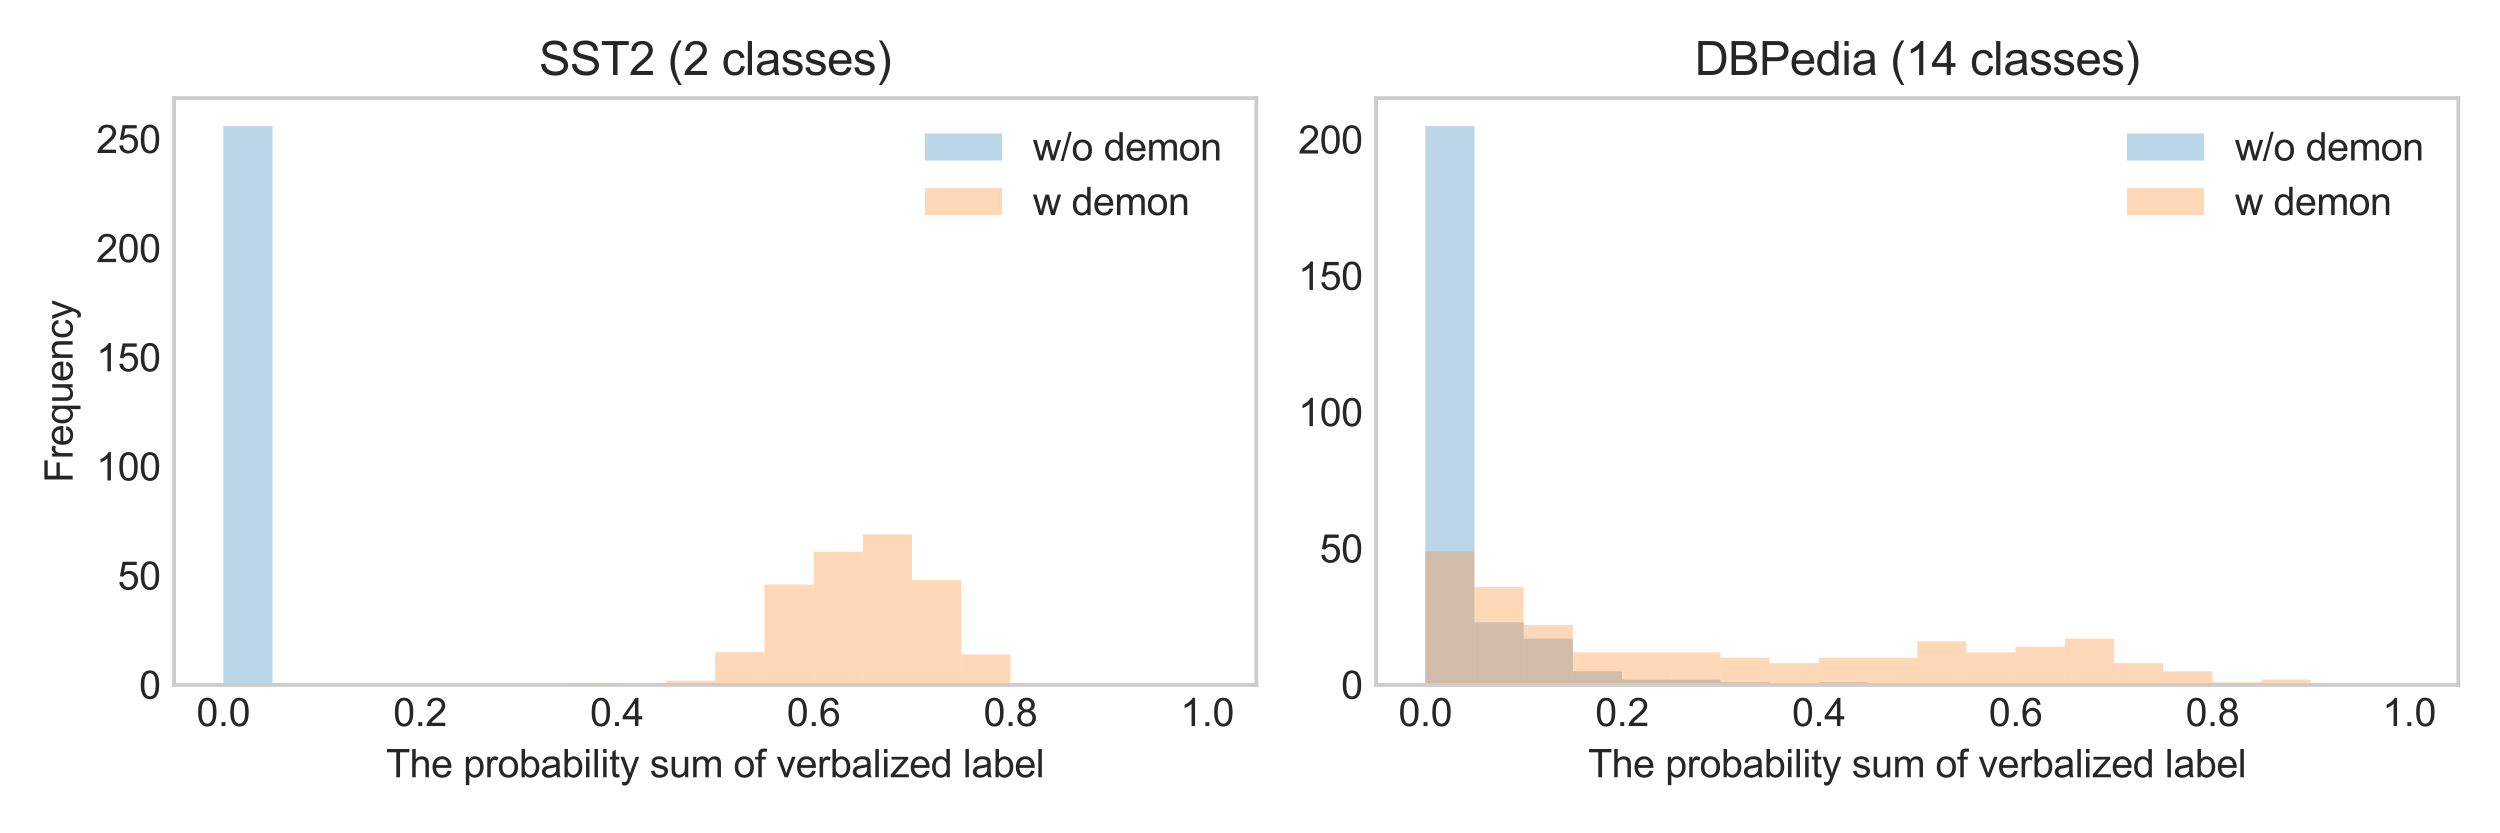 <?xml version="1.0" encoding="utf-8" standalone="no"?>
<!DOCTYPE svg PUBLIC "-//W3C//DTD SVG 1.1//EN"
  "http://www.w3.org/Graphics/SVG/1.1/DTD/svg11.dtd">
<svg xmlns:xlink="http://www.w3.org/1999/xlink" width="648pt" height="216pt" viewBox="0 0 648 216" xmlns="http://www.w3.org/2000/svg" version="1.1">
 <defs>
  <style type="text/css">*{stroke-linejoin: round; stroke-linecap: butt}</style>
 </defs>
 <g id="figure_1">
  <g id="patch_1">
   <path d="M 0 216 
L 648 216 
L 648 0 
L 0 0 
z
" style="fill: #ffffff"/>
  </g>
  <g id="axes_1">
   <g id="patch_2">
    <path d="M 45.12 177.54 
L 325.64 177.54 
L 325.64 25.44 
L 45.12 25.44 
z
" style="fill: #ffffff"/>
   </g>
   <g id="matplotlib.axis_1">
    <g id="xtick_1">
     <g id="line2d_1">
      <path d="M 57.871 177.54 
L 57.871 25.44 
" clip-path="url(#p8448a85a04)" style="fill: none; stroke: #ffffff; stroke-width: 2; stroke-linecap: round"/>
     </g>
     <g id="line2d_2"/>
     <g id="text_1">
      <!-- 0.0 -->
      <g style="fill: #262626" transform="translate(50.921 188.198) scale(0.1 -0.1)">
       <defs>
        <path id="ArialMT-30" d="M 266 2259 
Q 266 3072 433 3567 
Q 600 4063 929 4331 
Q 1259 4600 1759 4600 
Q 2128 4600 2406 4451 
Q 2684 4303 2865 4023 
Q 3047 3744 3150 3342 
Q 3253 2941 3253 2259 
Q 3253 1453 3087 958 
Q 2922 463 2592 192 
Q 2263 -78 1759 -78 
Q 1097 -78 719 397 
Q 266 969 266 2259 
z
M 844 2259 
Q 844 1131 1108 757 
Q 1372 384 1759 384 
Q 2147 384 2411 759 
Q 2675 1134 2675 2259 
Q 2675 3391 2411 3762 
Q 2147 4134 1753 4134 
Q 1366 4134 1134 3806 
Q 844 3388 844 2259 
z
" transform="scale(0.016)"/>
        <path id="ArialMT-2e" d="M 581 0 
L 581 641 
L 1222 641 
L 1222 0 
L 581 0 
z
" transform="scale(0.016)"/>
       </defs>
       <use xlink:href="#ArialMT-30"/>
       <use xlink:href="#ArialMT-2e" x="55.615"/>
       <use xlink:href="#ArialMT-30" x="83.398"/>
      </g>
     </g>
    </g>
    <g id="xtick_2">
     <g id="line2d_3">
      <path d="M 108.875 177.54 
L 108.875 25.44 
" clip-path="url(#p8448a85a04)" style="fill: none; stroke: #ffffff; stroke-width: 2; stroke-linecap: round"/>
     </g>
     <g id="line2d_4"/>
     <g id="text_2">
      <!-- 0.2 -->
      <g style="fill: #262626" transform="translate(101.925 188.198) scale(0.1 -0.1)">
       <defs>
        <path id="ArialMT-32" d="M 3222 541 
L 3222 0 
L 194 0 
Q 188 203 259 391 
Q 375 700 629 1000 
Q 884 1300 1366 1694 
Q 2113 2306 2375 2664 
Q 2638 3022 2638 3341 
Q 2638 3675 2398 3904 
Q 2159 4134 1775 4134 
Q 1369 4134 1125 3890 
Q 881 3647 878 3216 
L 300 3275 
Q 359 3922 746 4261 
Q 1134 4600 1788 4600 
Q 2447 4600 2831 4234 
Q 3216 3869 3216 3328 
Q 3216 3053 3103 2787 
Q 2991 2522 2730 2228 
Q 2469 1934 1863 1422 
Q 1356 997 1212 845 
Q 1069 694 975 541 
L 3222 541 
z
" transform="scale(0.016)"/>
       </defs>
       <use xlink:href="#ArialMT-30"/>
       <use xlink:href="#ArialMT-2e" x="55.615"/>
       <use xlink:href="#ArialMT-32" x="83.398"/>
      </g>
     </g>
    </g>
    <g id="xtick_3">
     <g id="line2d_5">
      <path d="M 159.878 177.54 
L 159.878 25.44 
" clip-path="url(#p8448a85a04)" style="fill: none; stroke: #ffffff; stroke-width: 2; stroke-linecap: round"/>
     </g>
     <g id="line2d_6"/>
     <g id="text_3">
      <!-- 0.4 -->
      <g style="fill: #262626" transform="translate(152.928 188.198) scale(0.1 -0.1)">
       <defs>
        <path id="ArialMT-34" d="M 2069 0 
L 2069 1097 
L 81 1097 
L 81 1613 
L 2172 4581 
L 2631 4581 
L 2631 1613 
L 3250 1613 
L 3250 1097 
L 2631 1097 
L 2631 0 
L 2069 0 
z
M 2069 1613 
L 2069 3678 
L 634 1613 
L 2069 1613 
z
" transform="scale(0.016)"/>
       </defs>
       <use xlink:href="#ArialMT-30"/>
       <use xlink:href="#ArialMT-2e" x="55.615"/>
       <use xlink:href="#ArialMT-34" x="83.398"/>
      </g>
     </g>
    </g>
    <g id="xtick_4">
     <g id="line2d_7">
      <path d="M 210.882 177.54 
L 210.882 25.44 
" clip-path="url(#p8448a85a04)" style="fill: none; stroke: #ffffff; stroke-width: 2; stroke-linecap: round"/>
     </g>
     <g id="line2d_8"/>
     <g id="text_4">
      <!-- 0.6 -->
      <g style="fill: #262626" transform="translate(203.932 188.198) scale(0.1 -0.1)">
       <defs>
        <path id="ArialMT-36" d="M 3184 3459 
L 2625 3416 
Q 2550 3747 2413 3897 
Q 2184 4138 1850 4138 
Q 1581 4138 1378 3988 
Q 1113 3794 959 3422 
Q 806 3050 800 2363 
Q 1003 2672 1297 2822 
Q 1591 2972 1913 2972 
Q 2475 2972 2870 2558 
Q 3266 2144 3266 1488 
Q 3266 1056 3080 686 
Q 2894 316 2569 119 
Q 2244 -78 1831 -78 
Q 1128 -78 684 439 
Q 241 956 241 2144 
Q 241 3472 731 4075 
Q 1159 4600 1884 4600 
Q 2425 4600 2770 4297 
Q 3116 3994 3184 3459 
z
M 888 1484 
Q 888 1194 1011 928 
Q 1134 663 1356 523 
Q 1578 384 1822 384 
Q 2178 384 2434 671 
Q 2691 959 2691 1453 
Q 2691 1928 2437 2201 
Q 2184 2475 1800 2475 
Q 1419 2475 1153 2201 
Q 888 1928 888 1484 
z
" transform="scale(0.016)"/>
       </defs>
       <use xlink:href="#ArialMT-30"/>
       <use xlink:href="#ArialMT-2e" x="55.615"/>
       <use xlink:href="#ArialMT-36" x="83.398"/>
      </g>
     </g>
    </g>
    <g id="xtick_5">
     <g id="line2d_9">
      <path d="M 261.885 177.54 
L 261.885 25.44 
" clip-path="url(#p8448a85a04)" style="fill: none; stroke: #ffffff; stroke-width: 2; stroke-linecap: round"/>
     </g>
     <g id="line2d_10"/>
     <g id="text_5">
      <!-- 0.8 -->
      <g style="fill: #262626" transform="translate(254.935 188.198) scale(0.1 -0.1)">
       <defs>
        <path id="ArialMT-38" d="M 1131 2484 
Q 781 2613 612 2850 
Q 444 3088 444 3419 
Q 444 3919 803 4259 
Q 1163 4600 1759 4600 
Q 2359 4600 2725 4251 
Q 3091 3903 3091 3403 
Q 3091 3084 2923 2848 
Q 2756 2613 2416 2484 
Q 2838 2347 3058 2040 
Q 3278 1734 3278 1309 
Q 3278 722 2862 322 
Q 2447 -78 1769 -78 
Q 1091 -78 675 323 
Q 259 725 259 1325 
Q 259 1772 486 2073 
Q 713 2375 1131 2484 
z
M 1019 3438 
Q 1019 3113 1228 2906 
Q 1438 2700 1772 2700 
Q 2097 2700 2305 2904 
Q 2513 3109 2513 3406 
Q 2513 3716 2298 3927 
Q 2084 4138 1766 4138 
Q 1444 4138 1231 3931 
Q 1019 3725 1019 3438 
z
M 838 1322 
Q 838 1081 952 856 
Q 1066 631 1291 507 
Q 1516 384 1775 384 
Q 2178 384 2440 643 
Q 2703 903 2703 1303 
Q 2703 1709 2433 1975 
Q 2163 2241 1756 2241 
Q 1359 2241 1098 1978 
Q 838 1716 838 1322 
z
" transform="scale(0.016)"/>
       </defs>
       <use xlink:href="#ArialMT-30"/>
       <use xlink:href="#ArialMT-2e" x="55.615"/>
       <use xlink:href="#ArialMT-38" x="83.398"/>
      </g>
     </g>
    </g>
    <g id="xtick_6">
     <g id="line2d_11">
      <path d="M 312.889 177.54 
L 312.889 25.44 
" clip-path="url(#p8448a85a04)" style="fill: none; stroke: #ffffff; stroke-width: 2; stroke-linecap: round"/>
     </g>
     <g id="line2d_12"/>
     <g id="text_6">
      <!-- 1.0 -->
      <g style="fill: #262626" transform="translate(305.939 188.198) scale(0.1 -0.1)">
       <defs>
        <path id="ArialMT-31" d="M 2384 0 
L 1822 0 
L 1822 3584 
Q 1619 3391 1289 3197 
Q 959 3003 697 2906 
L 697 3450 
Q 1169 3672 1522 3987 
Q 1875 4303 2022 4600 
L 2384 4600 
L 2384 0 
z
" transform="scale(0.016)"/>
       </defs>
       <use xlink:href="#ArialMT-31"/>
       <use xlink:href="#ArialMT-2e" x="55.615"/>
       <use xlink:href="#ArialMT-30" x="83.398"/>
      </g>
     </g>
    </g>
    <g id="text_7">
     <!-- The probability sum of verbalized label -->
     <g style="fill: #262626" transform="translate(100.064 201.465) scale(0.1 -0.1)">
      <defs>
       <path id="ArialMT-54" d="M 1659 0 
L 1659 4041 
L 150 4041 
L 150 4581 
L 3781 4581 
L 3781 4041 
L 2266 4041 
L 2266 0 
L 1659 0 
z
" transform="scale(0.016)"/>
       <path id="ArialMT-68" d="M 422 0 
L 422 4581 
L 984 4581 
L 984 2938 
Q 1378 3394 1978 3394 
Q 2347 3394 2619 3248 
Q 2891 3103 3008 2847 
Q 3125 2591 3125 2103 
L 3125 0 
L 2563 0 
L 2563 2103 
Q 2563 2525 2380 2717 
Q 2197 2909 1863 2909 
Q 1613 2909 1392 2779 
Q 1172 2650 1078 2428 
Q 984 2206 984 1816 
L 984 0 
L 422 0 
z
" transform="scale(0.016)"/>
       <path id="ArialMT-65" d="M 2694 1069 
L 3275 997 
Q 3138 488 2766 206 
Q 2394 -75 1816 -75 
Q 1088 -75 661 373 
Q 234 822 234 1631 
Q 234 2469 665 2931 
Q 1097 3394 1784 3394 
Q 2450 3394 2872 2941 
Q 3294 2488 3294 1666 
Q 3294 1616 3291 1516 
L 816 1516 
Q 847 969 1125 678 
Q 1403 388 1819 388 
Q 2128 388 2347 550 
Q 2566 713 2694 1069 
z
M 847 1978 
L 2700 1978 
Q 2663 2397 2488 2606 
Q 2219 2931 1791 2931 
Q 1403 2931 1139 2672 
Q 875 2413 847 1978 
z
" transform="scale(0.016)"/>
       <path id="ArialMT-20" transform="scale(0.016)"/>
       <path id="ArialMT-70" d="M 422 -1272 
L 422 3319 
L 934 3319 
L 934 2888 
Q 1116 3141 1344 3267 
Q 1572 3394 1897 3394 
Q 2322 3394 2647 3175 
Q 2972 2956 3137 2557 
Q 3303 2159 3303 1684 
Q 3303 1175 3120 767 
Q 2938 359 2589 142 
Q 2241 -75 1856 -75 
Q 1575 -75 1351 44 
Q 1128 163 984 344 
L 984 -1272 
L 422 -1272 
z
M 931 1641 
Q 931 1000 1190 694 
Q 1450 388 1819 388 
Q 2194 388 2461 705 
Q 2728 1022 2728 1688 
Q 2728 2322 2467 2637 
Q 2206 2953 1844 2953 
Q 1484 2953 1207 2617 
Q 931 2281 931 1641 
z
" transform="scale(0.016)"/>
       <path id="ArialMT-72" d="M 416 0 
L 416 3319 
L 922 3319 
L 922 2816 
Q 1116 3169 1280 3281 
Q 1444 3394 1641 3394 
Q 1925 3394 2219 3213 
L 2025 2691 
Q 1819 2813 1613 2813 
Q 1428 2813 1281 2702 
Q 1134 2591 1072 2394 
Q 978 2094 978 1738 
L 978 0 
L 416 0 
z
" transform="scale(0.016)"/>
       <path id="ArialMT-6f" d="M 213 1659 
Q 213 2581 725 3025 
Q 1153 3394 1769 3394 
Q 2453 3394 2887 2945 
Q 3322 2497 3322 1706 
Q 3322 1066 3130 698 
Q 2938 331 2570 128 
Q 2203 -75 1769 -75 
Q 1072 -75 642 372 
Q 213 819 213 1659 
z
M 791 1659 
Q 791 1022 1069 705 
Q 1347 388 1769 388 
Q 2188 388 2466 706 
Q 2744 1025 2744 1678 
Q 2744 2294 2464 2611 
Q 2184 2928 1769 2928 
Q 1347 2928 1069 2612 
Q 791 2297 791 1659 
z
" transform="scale(0.016)"/>
       <path id="ArialMT-62" d="M 941 0 
L 419 0 
L 419 4581 
L 981 4581 
L 981 2947 
Q 1338 3394 1891 3394 
Q 2197 3394 2470 3270 
Q 2744 3147 2920 2923 
Q 3097 2700 3197 2384 
Q 3297 2069 3297 1709 
Q 3297 856 2875 390 
Q 2453 -75 1863 -75 
Q 1275 -75 941 416 
L 941 0 
z
M 934 1684 
Q 934 1088 1097 822 
Q 1363 388 1816 388 
Q 2184 388 2453 708 
Q 2722 1028 2722 1663 
Q 2722 2313 2464 2622 
Q 2206 2931 1841 2931 
Q 1472 2931 1203 2611 
Q 934 2291 934 1684 
z
" transform="scale(0.016)"/>
       <path id="ArialMT-61" d="M 2588 409 
Q 2275 144 1986 34 
Q 1697 -75 1366 -75 
Q 819 -75 525 192 
Q 231 459 231 875 
Q 231 1119 342 1320 
Q 453 1522 633 1644 
Q 813 1766 1038 1828 
Q 1203 1872 1538 1913 
Q 2219 1994 2541 2106 
Q 2544 2222 2544 2253 
Q 2544 2597 2384 2738 
Q 2169 2928 1744 2928 
Q 1347 2928 1158 2789 
Q 969 2650 878 2297 
L 328 2372 
Q 403 2725 575 2942 
Q 747 3159 1072 3276 
Q 1397 3394 1825 3394 
Q 2250 3394 2515 3294 
Q 2781 3194 2906 3042 
Q 3031 2891 3081 2659 
Q 3109 2516 3109 2141 
L 3109 1391 
Q 3109 606 3145 398 
Q 3181 191 3288 0 
L 2700 0 
Q 2613 175 2588 409 
z
M 2541 1666 
Q 2234 1541 1622 1453 
Q 1275 1403 1131 1340 
Q 988 1278 909 1158 
Q 831 1038 831 891 
Q 831 666 1001 516 
Q 1172 366 1500 366 
Q 1825 366 2078 508 
Q 2331 650 2450 897 
Q 2541 1088 2541 1459 
L 2541 1666 
z
" transform="scale(0.016)"/>
       <path id="ArialMT-69" d="M 425 3934 
L 425 4581 
L 988 4581 
L 988 3934 
L 425 3934 
z
M 425 0 
L 425 3319 
L 988 3319 
L 988 0 
L 425 0 
z
" transform="scale(0.016)"/>
       <path id="ArialMT-6c" d="M 409 0 
L 409 4581 
L 972 4581 
L 972 0 
L 409 0 
z
" transform="scale(0.016)"/>
       <path id="ArialMT-74" d="M 1650 503 
L 1731 6 
Q 1494 -44 1306 -44 
Q 1000 -44 831 53 
Q 663 150 594 308 
Q 525 466 525 972 
L 525 2881 
L 113 2881 
L 113 3319 
L 525 3319 
L 525 4141 
L 1084 4478 
L 1084 3319 
L 1650 3319 
L 1650 2881 
L 1084 2881 
L 1084 941 
Q 1084 700 1114 631 
Q 1144 563 1211 522 
Q 1278 481 1403 481 
Q 1497 481 1650 503 
z
" transform="scale(0.016)"/>
       <path id="ArialMT-79" d="M 397 -1278 
L 334 -750 
Q 519 -800 656 -800 
Q 844 -800 956 -737 
Q 1069 -675 1141 -563 
Q 1194 -478 1313 -144 
Q 1328 -97 1363 -6 
L 103 3319 
L 709 3319 
L 1400 1397 
Q 1534 1031 1641 628 
Q 1738 1016 1872 1384 
L 2581 3319 
L 3144 3319 
L 1881 -56 
Q 1678 -603 1566 -809 
Q 1416 -1088 1222 -1217 
Q 1028 -1347 759 -1347 
Q 597 -1347 397 -1278 
z
" transform="scale(0.016)"/>
       <path id="ArialMT-73" d="M 197 991 
L 753 1078 
Q 800 744 1014 566 
Q 1228 388 1613 388 
Q 2000 388 2187 545 
Q 2375 703 2375 916 
Q 2375 1106 2209 1216 
Q 2094 1291 1634 1406 
Q 1016 1563 777 1677 
Q 538 1791 414 1992 
Q 291 2194 291 2438 
Q 291 2659 392 2848 
Q 494 3038 669 3163 
Q 800 3259 1026 3326 
Q 1253 3394 1513 3394 
Q 1903 3394 2198 3281 
Q 2494 3169 2634 2976 
Q 2775 2784 2828 2463 
L 2278 2388 
Q 2241 2644 2061 2787 
Q 1881 2931 1553 2931 
Q 1166 2931 1000 2803 
Q 834 2675 834 2503 
Q 834 2394 903 2306 
Q 972 2216 1119 2156 
Q 1203 2125 1616 2013 
Q 2213 1853 2448 1751 
Q 2684 1650 2818 1456 
Q 2953 1263 2953 975 
Q 2953 694 2789 445 
Q 2625 197 2315 61 
Q 2006 -75 1616 -75 
Q 969 -75 630 194 
Q 291 463 197 991 
z
" transform="scale(0.016)"/>
       <path id="ArialMT-75" d="M 2597 0 
L 2597 488 
Q 2209 -75 1544 -75 
Q 1250 -75 995 37 
Q 741 150 617 320 
Q 494 491 444 738 
Q 409 903 409 1263 
L 409 3319 
L 972 3319 
L 972 1478 
Q 972 1038 1006 884 
Q 1059 663 1231 536 
Q 1403 409 1656 409 
Q 1909 409 2131 539 
Q 2353 669 2445 892 
Q 2538 1116 2538 1541 
L 2538 3319 
L 3100 3319 
L 3100 0 
L 2597 0 
z
" transform="scale(0.016)"/>
       <path id="ArialMT-6d" d="M 422 0 
L 422 3319 
L 925 3319 
L 925 2853 
Q 1081 3097 1340 3245 
Q 1600 3394 1931 3394 
Q 2300 3394 2536 3241 
Q 2772 3088 2869 2813 
Q 3263 3394 3894 3394 
Q 4388 3394 4653 3120 
Q 4919 2847 4919 2278 
L 4919 0 
L 4359 0 
L 4359 2091 
Q 4359 2428 4304 2576 
Q 4250 2725 4106 2815 
Q 3963 2906 3769 2906 
Q 3419 2906 3187 2673 
Q 2956 2441 2956 1928 
L 2956 0 
L 2394 0 
L 2394 2156 
Q 2394 2531 2256 2718 
Q 2119 2906 1806 2906 
Q 1569 2906 1367 2781 
Q 1166 2656 1075 2415 
Q 984 2175 984 1722 
L 984 0 
L 422 0 
z
" transform="scale(0.016)"/>
       <path id="ArialMT-66" d="M 556 0 
L 556 2881 
L 59 2881 
L 59 3319 
L 556 3319 
L 556 3672 
Q 556 4006 616 4169 
Q 697 4388 901 4523 
Q 1106 4659 1475 4659 
Q 1713 4659 2000 4603 
L 1916 4113 
Q 1741 4144 1584 4144 
Q 1328 4144 1222 4034 
Q 1116 3925 1116 3625 
L 1116 3319 
L 1763 3319 
L 1763 2881 
L 1116 2881 
L 1116 0 
L 556 0 
z
" transform="scale(0.016)"/>
       <path id="ArialMT-76" d="M 1344 0 
L 81 3319 
L 675 3319 
L 1388 1331 
Q 1503 1009 1600 663 
Q 1675 925 1809 1294 
L 2547 3319 
L 3125 3319 
L 1869 0 
L 1344 0 
z
" transform="scale(0.016)"/>
       <path id="ArialMT-7a" d="M 125 0 
L 125 456 
L 2238 2881 
Q 1878 2863 1603 2863 
L 250 2863 
L 250 3319 
L 2963 3319 
L 2963 2947 
L 1166 841 
L 819 456 
Q 1197 484 1528 484 
L 3063 484 
L 3063 0 
L 125 0 
z
" transform="scale(0.016)"/>
       <path id="ArialMT-64" d="M 2575 0 
L 2575 419 
Q 2259 -75 1647 -75 
Q 1250 -75 917 144 
Q 584 363 401 755 
Q 219 1147 219 1656 
Q 219 2153 384 2558 
Q 550 2963 881 3178 
Q 1213 3394 1622 3394 
Q 1922 3394 2156 3267 
Q 2391 3141 2538 2938 
L 2538 4581 
L 3097 4581 
L 3097 0 
L 2575 0 
z
M 797 1656 
Q 797 1019 1065 703 
Q 1334 388 1700 388 
Q 2069 388 2326 689 
Q 2584 991 2584 1609 
Q 2584 2291 2321 2609 
Q 2059 2928 1675 2928 
Q 1300 2928 1048 2622 
Q 797 2316 797 1656 
z
" transform="scale(0.016)"/>
      </defs>
      <use xlink:href="#ArialMT-54"/>
      <use xlink:href="#ArialMT-68" x="61.084"/>
      <use xlink:href="#ArialMT-65" x="116.699"/>
      <use xlink:href="#ArialMT-20" x="172.314"/>
      <use xlink:href="#ArialMT-70" x="200.098"/>
      <use xlink:href="#ArialMT-72" x="255.713"/>
      <use xlink:href="#ArialMT-6f" x="289.014"/>
      <use xlink:href="#ArialMT-62" x="344.629"/>
      <use xlink:href="#ArialMT-61" x="400.244"/>
      <use xlink:href="#ArialMT-62" x="455.859"/>
      <use xlink:href="#ArialMT-69" x="511.475"/>
      <use xlink:href="#ArialMT-6c" x="533.691"/>
      <use xlink:href="#ArialMT-69" x="555.908"/>
      <use xlink:href="#ArialMT-74" x="578.125"/>
      <use xlink:href="#ArialMT-79" x="605.908"/>
      <use xlink:href="#ArialMT-20" x="655.908"/>
      <use xlink:href="#ArialMT-73" x="683.691"/>
      <use xlink:href="#ArialMT-75" x="733.691"/>
      <use xlink:href="#ArialMT-6d" x="789.307"/>
      <use xlink:href="#ArialMT-20" x="872.607"/>
      <use xlink:href="#ArialMT-6f" x="900.391"/>
      <use xlink:href="#ArialMT-66" x="956.006"/>
      <use xlink:href="#ArialMT-20" x="983.789"/>
      <use xlink:href="#ArialMT-76" x="1011.572"/>
      <use xlink:href="#ArialMT-65" x="1061.572"/>
      <use xlink:href="#ArialMT-72" x="1117.188"/>
      <use xlink:href="#ArialMT-62" x="1150.488"/>
      <use xlink:href="#ArialMT-61" x="1206.104"/>
      <use xlink:href="#ArialMT-6c" x="1261.719"/>
      <use xlink:href="#ArialMT-69" x="1283.936"/>
      <use xlink:href="#ArialMT-7a" x="1306.152"/>
      <use xlink:href="#ArialMT-65" x="1356.152"/>
      <use xlink:href="#ArialMT-64" x="1411.768"/>
      <use xlink:href="#ArialMT-20" x="1467.383"/>
      <use xlink:href="#ArialMT-6c" x="1495.166"/>
      <use xlink:href="#ArialMT-61" x="1517.383"/>
      <use xlink:href="#ArialMT-62" x="1572.998"/>
      <use xlink:href="#ArialMT-65" x="1628.613"/>
      <use xlink:href="#ArialMT-6c" x="1684.229"/>
     </g>
    </g>
   </g>
   <g id="matplotlib.axis_2">
    <g id="ytick_1">
     <g id="line2d_13">
      <path d="M 45.12 177.54 
L 325.64 177.54 
" clip-path="url(#p8448a85a04)" style="fill: none; stroke: #ffffff; stroke-width: 2; stroke-linecap: round"/>
     </g>
     <g id="line2d_14"/>
     <g id="text_8">
      <!-- 0 -->
      <g style="fill: #262626" transform="translate(36.059 181.119) scale(0.1 -0.1)">
       <use xlink:href="#ArialMT-30"/>
      </g>
     </g>
    </g>
    <g id="ytick_2">
     <g id="line2d_15">
      <path d="M 45.12 149.248 
L 325.64 149.248 
" clip-path="url(#p8448a85a04)" style="fill: none; stroke: #ffffff; stroke-width: 2; stroke-linecap: round"/>
     </g>
     <g id="line2d_16"/>
     <g id="text_9">
      <!-- 50 -->
      <g style="fill: #262626" transform="translate(30.498 152.826) scale(0.1 -0.1)">
       <defs>
        <path id="ArialMT-35" d="M 266 1200 
L 856 1250 
Q 922 819 1161 601 
Q 1400 384 1738 384 
Q 2144 384 2425 690 
Q 2706 997 2706 1503 
Q 2706 1984 2436 2262 
Q 2166 2541 1728 2541 
Q 1456 2541 1237 2417 
Q 1019 2294 894 2097 
L 366 2166 
L 809 4519 
L 3088 4519 
L 3088 3981 
L 1259 3981 
L 1013 2750 
Q 1425 3038 1878 3038 
Q 2478 3038 2890 2622 
Q 3303 2206 3303 1553 
Q 3303 931 2941 478 
Q 2500 -78 1738 -78 
Q 1113 -78 717 272 
Q 322 622 266 1200 
z
" transform="scale(0.016)"/>
       </defs>
       <use xlink:href="#ArialMT-35"/>
       <use xlink:href="#ArialMT-30" x="55.615"/>
      </g>
     </g>
    </g>
    <g id="ytick_3">
     <g id="line2d_17">
      <path d="M 45.12 120.955 
L 325.64 120.955 
" clip-path="url(#p8448a85a04)" style="fill: none; stroke: #ffffff; stroke-width: 2; stroke-linecap: round"/>
     </g>
     <g id="line2d_18"/>
     <g id="text_10">
      <!-- 100 -->
      <g style="fill: #262626" transform="translate(24.937 124.534) scale(0.1 -0.1)">
       <use xlink:href="#ArialMT-31"/>
       <use xlink:href="#ArialMT-30" x="55.615"/>
       <use xlink:href="#ArialMT-30" x="111.23"/>
      </g>
     </g>
    </g>
    <g id="ytick_4">
     <g id="line2d_19">
      <path d="M 45.12 92.663 
L 325.64 92.663 
" clip-path="url(#p8448a85a04)" style="fill: none; stroke: #ffffff; stroke-width: 2; stroke-linecap: round"/>
     </g>
     <g id="line2d_20"/>
     <g id="text_11">
      <!-- 150 -->
      <g style="fill: #262626" transform="translate(24.937 96.242) scale(0.1 -0.1)">
       <use xlink:href="#ArialMT-31"/>
       <use xlink:href="#ArialMT-35" x="55.615"/>
       <use xlink:href="#ArialMT-30" x="111.23"/>
      </g>
     </g>
    </g>
    <g id="ytick_5">
     <g id="line2d_21">
      <path d="M 45.12 64.37 
L 325.64 64.37 
" clip-path="url(#p8448a85a04)" style="fill: none; stroke: #ffffff; stroke-width: 2; stroke-linecap: round"/>
     </g>
     <g id="line2d_22"/>
     <g id="text_12">
      <!-- 200 -->
      <g style="fill: #262626" transform="translate(24.937 67.949) scale(0.1 -0.1)">
       <use xlink:href="#ArialMT-32"/>
       <use xlink:href="#ArialMT-30" x="55.615"/>
       <use xlink:href="#ArialMT-30" x="111.23"/>
      </g>
     </g>
    </g>
    <g id="ytick_6">
     <g id="line2d_23">
      <path d="M 45.12 36.078 
L 325.64 36.078 
" clip-path="url(#p8448a85a04)" style="fill: none; stroke: #ffffff; stroke-width: 2; stroke-linecap: round"/>
     </g>
     <g id="line2d_24"/>
     <g id="text_13">
      <!-- 250 -->
      <g style="fill: #262626" transform="translate(24.937 39.657) scale(0.1 -0.1)">
       <use xlink:href="#ArialMT-32"/>
       <use xlink:href="#ArialMT-35" x="55.615"/>
       <use xlink:href="#ArialMT-30" x="111.23"/>
      </g>
     </g>
    </g>
    <g id="text_14">
     <!-- Frequency -->
     <g style="fill: #262626" transform="translate(18.832 125.111) rotate(-90) scale(0.1 -0.1)">
      <defs>
       <path id="ArialMT-46" d="M 525 0 
L 525 4581 
L 3616 4581 
L 3616 4041 
L 1131 4041 
L 1131 2622 
L 3281 2622 
L 3281 2081 
L 1131 2081 
L 1131 0 
L 525 0 
z
" transform="scale(0.016)"/>
       <path id="ArialMT-71" d="M 2538 -1272 
L 2538 353 
Q 2406 169 2170 47 
Q 1934 -75 1669 -75 
Q 1078 -75 651 397 
Q 225 869 225 1691 
Q 225 2191 398 2587 
Q 572 2984 901 3189 
Q 1231 3394 1625 3394 
Q 2241 3394 2594 2875 
L 2594 3319 
L 3100 3319 
L 3100 -1272 
L 2538 -1272 
z
M 803 1669 
Q 803 1028 1072 708 
Q 1341 388 1716 388 
Q 2075 388 2334 692 
Q 2594 997 2594 1619 
Q 2594 2281 2320 2615 
Q 2047 2950 1678 2950 
Q 1313 2950 1058 2639 
Q 803 2328 803 1669 
z
" transform="scale(0.016)"/>
       <path id="ArialMT-6e" d="M 422 0 
L 422 3319 
L 928 3319 
L 928 2847 
Q 1294 3394 1984 3394 
Q 2284 3394 2536 3286 
Q 2788 3178 2913 3003 
Q 3038 2828 3088 2588 
Q 3119 2431 3119 2041 
L 3119 0 
L 2556 0 
L 2556 2019 
Q 2556 2363 2490 2533 
Q 2425 2703 2258 2804 
Q 2091 2906 1866 2906 
Q 1506 2906 1245 2678 
Q 984 2450 984 1813 
L 984 0 
L 422 0 
z
" transform="scale(0.016)"/>
       <path id="ArialMT-63" d="M 2588 1216 
L 3141 1144 
Q 3050 572 2676 248 
Q 2303 -75 1759 -75 
Q 1078 -75 664 370 
Q 250 816 250 1647 
Q 250 2184 428 2587 
Q 606 2991 970 3192 
Q 1334 3394 1763 3394 
Q 2303 3394 2647 3120 
Q 2991 2847 3088 2344 
L 2541 2259 
Q 2463 2594 2264 2762 
Q 2066 2931 1784 2931 
Q 1359 2931 1093 2626 
Q 828 2322 828 1663 
Q 828 994 1084 691 
Q 1341 388 1753 388 
Q 2084 388 2306 591 
Q 2528 794 2588 1216 
z
" transform="scale(0.016)"/>
      </defs>
      <use xlink:href="#ArialMT-46"/>
      <use xlink:href="#ArialMT-72" x="61.084"/>
      <use xlink:href="#ArialMT-65" x="94.385"/>
      <use xlink:href="#ArialMT-71" x="150"/>
      <use xlink:href="#ArialMT-75" x="205.615"/>
      <use xlink:href="#ArialMT-65" x="261.23"/>
      <use xlink:href="#ArialMT-6e" x="316.846"/>
      <use xlink:href="#ArialMT-63" x="372.461"/>
      <use xlink:href="#ArialMT-79" x="422.461"/>
     </g>
    </g>
   </g>
   <g id="patch_3">
    <path d="M 57.871 177.54 
L 70.622 177.54 
L 70.622 32.683 
L 57.871 32.683 
z
" clip-path="url(#p8448a85a04)" style="fill: #1f77b4; opacity: 0.3"/>
   </g>
   <g id="patch_4">
    <path d="M 70.622 177.54 
L 83.373 177.54 
L 83.373 177.54 
L 70.622 177.54 
z
" clip-path="url(#p8448a85a04)" style="fill: #1f77b4; opacity: 0.3"/>
   </g>
   <g id="patch_5">
    <path d="M 83.373 177.54 
L 96.124 177.54 
L 96.124 177.54 
L 83.373 177.54 
z
" clip-path="url(#p8448a85a04)" style="fill: #1f77b4; opacity: 0.3"/>
   </g>
   <g id="patch_6">
    <path d="M 96.124 177.54 
L 108.875 177.54 
L 108.875 177.54 
L 96.124 177.54 
z
" clip-path="url(#p8448a85a04)" style="fill: #1f77b4; opacity: 0.3"/>
   </g>
   <g id="patch_7">
    <path d="M 108.875 177.54 
L 121.625 177.54 
L 121.625 177.54 
L 108.875 177.54 
z
" clip-path="url(#p8448a85a04)" style="fill: #1f77b4; opacity: 0.3"/>
   </g>
   <g id="patch_8">
    <path d="M 121.625 177.54 
L 134.376 177.54 
L 134.376 177.54 
L 121.625 177.54 
z
" clip-path="url(#p8448a85a04)" style="fill: #1f77b4; opacity: 0.3"/>
   </g>
   <g id="patch_9">
    <path d="M 134.376 177.54 
L 147.127 177.54 
L 147.127 177.54 
L 134.376 177.54 
z
" clip-path="url(#p8448a85a04)" style="fill: #1f77b4; opacity: 0.3"/>
   </g>
   <g id="patch_10">
    <path d="M 147.127 177.54 
L 159.878 177.54 
L 159.878 177.54 
L 147.127 177.54 
z
" clip-path="url(#p8448a85a04)" style="fill: #1f77b4; opacity: 0.3"/>
   </g>
   <g id="patch_11">
    <path d="M 159.878 177.54 
L 172.629 177.54 
L 172.629 177.54 
L 159.878 177.54 
z
" clip-path="url(#p8448a85a04)" style="fill: #1f77b4; opacity: 0.3"/>
   </g>
   <g id="patch_12">
    <path d="M 172.629 177.54 
L 185.38 177.54 
L 185.38 177.54 
L 172.629 177.54 
z
" clip-path="url(#p8448a85a04)" style="fill: #1f77b4; opacity: 0.3"/>
   </g>
   <g id="patch_13">
    <path d="M 185.38 177.54 
L 198.131 177.54 
L 198.131 177.54 
L 185.38 177.54 
z
" clip-path="url(#p8448a85a04)" style="fill: #1f77b4; opacity: 0.3"/>
   </g>
   <g id="patch_14">
    <path d="M 198.131 177.54 
L 210.882 177.54 
L 210.882 177.54 
L 198.131 177.54 
z
" clip-path="url(#p8448a85a04)" style="fill: #1f77b4; opacity: 0.3"/>
   </g>
   <g id="patch_15">
    <path d="M 210.882 177.54 
L 223.633 177.54 
L 223.633 177.54 
L 210.882 177.54 
z
" clip-path="url(#p8448a85a04)" style="fill: #1f77b4; opacity: 0.3"/>
   </g>
   <g id="patch_16">
    <path d="M 223.633 177.54 
L 236.384 177.54 
L 236.384 177.54 
L 223.633 177.54 
z
" clip-path="url(#p8448a85a04)" style="fill: #1f77b4; opacity: 0.3"/>
   </g>
   <g id="patch_17">
    <path d="M 236.384 177.54 
L 249.135 177.54 
L 249.135 177.54 
L 236.384 177.54 
z
" clip-path="url(#p8448a85a04)" style="fill: #1f77b4; opacity: 0.3"/>
   </g>
   <g id="patch_18">
    <path d="M 249.135 177.54 
L 261.885 177.54 
L 261.885 177.54 
L 249.135 177.54 
z
" clip-path="url(#p8448a85a04)" style="fill: #1f77b4; opacity: 0.3"/>
   </g>
   <g id="patch_19">
    <path d="M 261.885 177.54 
L 274.636 177.54 
L 274.636 177.54 
L 261.885 177.54 
z
" clip-path="url(#p8448a85a04)" style="fill: #1f77b4; opacity: 0.3"/>
   </g>
   <g id="patch_20">
    <path d="M 274.636 177.54 
L 287.387 177.54 
L 287.387 177.54 
L 274.636 177.54 
z
" clip-path="url(#p8448a85a04)" style="fill: #1f77b4; opacity: 0.3"/>
   </g>
   <g id="patch_21">
    <path d="M 287.387 177.54 
L 300.138 177.54 
L 300.138 177.54 
L 287.387 177.54 
z
" clip-path="url(#p8448a85a04)" style="fill: #1f77b4; opacity: 0.3"/>
   </g>
   <g id="patch_22">
    <path d="M 300.138 177.54 
L 312.889 177.54 
L 312.889 177.54 
L 300.138 177.54 
z
" clip-path="url(#p8448a85a04)" style="fill: #1f77b4; opacity: 0.3"/>
   </g>
   <g id="patch_23">
    <path d="M 57.871 177.54 
L 70.622 177.54 
L 70.622 177.54 
L 57.871 177.54 
z
" clip-path="url(#p8448a85a04)" style="fill: #ff7f0e; opacity: 0.3"/>
   </g>
   <g id="patch_24">
    <path d="M 70.622 177.54 
L 83.373 177.54 
L 83.373 177.54 
L 70.622 177.54 
z
" clip-path="url(#p8448a85a04)" style="fill: #ff7f0e; opacity: 0.3"/>
   </g>
   <g id="patch_25">
    <path d="M 83.373 177.54 
L 96.124 177.54 
L 96.124 177.54 
L 83.373 177.54 
z
" clip-path="url(#p8448a85a04)" style="fill: #ff7f0e; opacity: 0.3"/>
   </g>
   <g id="patch_26">
    <path d="M 96.124 177.54 
L 108.875 177.54 
L 108.875 177.54 
L 96.124 177.54 
z
" clip-path="url(#p8448a85a04)" style="fill: #ff7f0e; opacity: 0.3"/>
   </g>
   <g id="patch_27">
    <path d="M 108.875 177.54 
L 121.625 177.54 
L 121.625 177.54 
L 108.875 177.54 
z
" clip-path="url(#p8448a85a04)" style="fill: #ff7f0e; opacity: 0.3"/>
   </g>
   <g id="patch_28">
    <path d="M 121.625 177.54 
L 134.376 177.54 
L 134.376 177.54 
L 121.625 177.54 
z
" clip-path="url(#p8448a85a04)" style="fill: #ff7f0e; opacity: 0.3"/>
   </g>
   <g id="patch_29">
    <path d="M 134.376 177.54 
L 147.127 177.54 
L 147.127 177.54 
L 134.376 177.54 
z
" clip-path="url(#p8448a85a04)" style="fill: #ff7f0e; opacity: 0.3"/>
   </g>
   <g id="patch_30">
    <path d="M 147.127 177.54 
L 159.878 177.54 
L 159.878 176.974 
L 147.127 176.974 
z
" clip-path="url(#p8448a85a04)" style="fill: #ff7f0e; opacity: 0.3"/>
   </g>
   <g id="patch_31">
    <path d="M 159.878 177.54 
L 172.629 177.54 
L 172.629 177.54 
L 159.878 177.54 
z
" clip-path="url(#p8448a85a04)" style="fill: #ff7f0e; opacity: 0.3"/>
   </g>
   <g id="patch_32">
    <path d="M 172.629 177.54 
L 185.38 177.54 
L 185.38 176.408 
L 172.629 176.408 
z
" clip-path="url(#p8448a85a04)" style="fill: #ff7f0e; opacity: 0.3"/>
   </g>
   <g id="patch_33">
    <path d="M 185.38 177.54 
L 198.131 177.54 
L 198.131 169.052 
L 185.38 169.052 
z
" clip-path="url(#p8448a85a04)" style="fill: #ff7f0e; opacity: 0.3"/>
   </g>
   <g id="patch_34">
    <path d="M 198.131 177.54 
L 210.882 177.54 
L 210.882 151.511 
L 198.131 151.511 
z
" clip-path="url(#p8448a85a04)" style="fill: #ff7f0e; opacity: 0.3"/>
   </g>
   <g id="patch_35">
    <path d="M 210.882 177.54 
L 223.633 177.54 
L 223.633 143.023 
L 210.882 143.023 
z
" clip-path="url(#p8448a85a04)" style="fill: #ff7f0e; opacity: 0.3"/>
   </g>
   <g id="patch_36">
    <path d="M 223.633 177.54 
L 236.384 177.54 
L 236.384 138.496 
L 223.633 138.496 
z
" clip-path="url(#p8448a85a04)" style="fill: #ff7f0e; opacity: 0.3"/>
   </g>
   <g id="patch_37">
    <path d="M 236.384 177.54 
L 249.135 177.54 
L 249.135 150.379 
L 236.384 150.379 
z
" clip-path="url(#p8448a85a04)" style="fill: #ff7f0e; opacity: 0.3"/>
   </g>
   <g id="patch_38">
    <path d="M 249.135 177.54 
L 261.885 177.54 
L 261.885 169.618 
L 249.135 169.618 
z
" clip-path="url(#p8448a85a04)" style="fill: #ff7f0e; opacity: 0.3"/>
   </g>
   <g id="patch_39">
    <path d="M 261.885 177.54 
L 274.636 177.54 
L 274.636 177.54 
L 261.885 177.54 
z
" clip-path="url(#p8448a85a04)" style="fill: #ff7f0e; opacity: 0.3"/>
   </g>
   <g id="patch_40">
    <path d="M 274.636 177.54 
L 287.387 177.54 
L 287.387 177.54 
L 274.636 177.54 
z
" clip-path="url(#p8448a85a04)" style="fill: #ff7f0e; opacity: 0.3"/>
   </g>
   <g id="patch_41">
    <path d="M 287.387 177.54 
L 300.138 177.54 
L 300.138 177.54 
L 287.387 177.54 
z
" clip-path="url(#p8448a85a04)" style="fill: #ff7f0e; opacity: 0.3"/>
   </g>
   <g id="patch_42">
    <path d="M 300.138 177.54 
L 312.889 177.54 
L 312.889 177.54 
L 300.138 177.54 
z
" clip-path="url(#p8448a85a04)" style="fill: #ff7f0e; opacity: 0.3"/>
   </g>
   <g id="patch_43">
    <path d="M 45.12 177.54 
L 45.12 25.44 
" style="fill: none; stroke: #cccccc; stroke-linejoin: miter; stroke-linecap: square"/>
   </g>
   <g id="patch_44">
    <path d="M 325.64 177.54 
L 325.64 25.44 
" style="fill: none; stroke: #cccccc; stroke-linejoin: miter; stroke-linecap: square"/>
   </g>
   <g id="patch_45">
    <path d="M 45.12 177.54 
L 325.64 177.54 
" style="fill: none; stroke: #cccccc; stroke-linejoin: miter; stroke-linecap: square"/>
   </g>
   <g id="patch_46">
    <path d="M 45.12 25.44 
L 325.64 25.44 
" style="fill: none; stroke: #cccccc; stroke-linejoin: miter; stroke-linecap: square"/>
   </g>
   <g id="text_15">
    <!-- SST2 (2 classes) -->
    <g style="fill: #262626" transform="translate(139.702 19.44) scale(0.12 -0.12)">
     <defs>
      <path id="ArialMT-53" d="M 288 1472 
L 859 1522 
Q 900 1178 1048 958 
Q 1197 738 1509 602 
Q 1822 466 2213 466 
Q 2559 466 2825 569 
Q 3091 672 3220 851 
Q 3350 1031 3350 1244 
Q 3350 1459 3225 1620 
Q 3100 1781 2813 1891 
Q 2628 1963 1997 2114 
Q 1366 2266 1113 2400 
Q 784 2572 623 2826 
Q 463 3081 463 3397 
Q 463 3744 659 4045 
Q 856 4347 1234 4503 
Q 1613 4659 2075 4659 
Q 2584 4659 2973 4495 
Q 3363 4331 3572 4012 
Q 3781 3694 3797 3291 
L 3216 3247 
Q 3169 3681 2898 3903 
Q 2628 4125 2100 4125 
Q 1550 4125 1298 3923 
Q 1047 3722 1047 3438 
Q 1047 3191 1225 3031 
Q 1400 2872 2139 2705 
Q 2878 2538 3153 2413 
Q 3553 2228 3743 1945 
Q 3934 1663 3934 1294 
Q 3934 928 3725 604 
Q 3516 281 3123 101 
Q 2731 -78 2241 -78 
Q 1619 -78 1198 103 
Q 778 284 539 648 
Q 300 1013 288 1472 
z
" transform="scale(0.016)"/>
      <path id="ArialMT-28" d="M 1497 -1347 
Q 1031 -759 709 28 
Q 388 816 388 1659 
Q 388 2403 628 3084 
Q 909 3875 1497 4659 
L 1900 4659 
Q 1522 4009 1400 3731 
Q 1209 3300 1100 2831 
Q 966 2247 966 1656 
Q 966 153 1900 -1347 
L 1497 -1347 
z
" transform="scale(0.016)"/>
      <path id="ArialMT-29" d="M 791 -1347 
L 388 -1347 
Q 1322 153 1322 1656 
Q 1322 2244 1188 2822 
Q 1081 3291 891 3722 
Q 769 4003 388 4659 
L 791 4659 
Q 1378 3875 1659 3084 
Q 1900 2403 1900 1659 
Q 1900 816 1576 28 
Q 1253 -759 791 -1347 
z
" transform="scale(0.016)"/>
     </defs>
     <use xlink:href="#ArialMT-53"/>
     <use xlink:href="#ArialMT-53" x="66.699"/>
     <use xlink:href="#ArialMT-54" x="133.398"/>
     <use xlink:href="#ArialMT-32" x="194.482"/>
     <use xlink:href="#ArialMT-20" x="250.098"/>
     <use xlink:href="#ArialMT-28" x="277.881"/>
     <use xlink:href="#ArialMT-32" x="311.182"/>
     <use xlink:href="#ArialMT-20" x="366.797"/>
     <use xlink:href="#ArialMT-63" x="394.58"/>
     <use xlink:href="#ArialMT-6c" x="444.58"/>
     <use xlink:href="#ArialMT-61" x="466.797"/>
     <use xlink:href="#ArialMT-73" x="522.412"/>
     <use xlink:href="#ArialMT-73" x="572.412"/>
     <use xlink:href="#ArialMT-65" x="622.412"/>
     <use xlink:href="#ArialMT-73" x="678.027"/>
     <use xlink:href="#ArialMT-29" x="728.027"/>
    </g>
   </g>
   <g id="legend_1">
    <g id="patch_47">
     <path d="M 239.727 41.598 
L 259.728 41.598 
L 259.728 34.598 
L 239.727 34.598 
z
" style="fill: #1f77b4; opacity: 0.3"/>
    </g>
    <g id="text_16">
     <!-- w/o demon -->
     <g style="fill: #262626" transform="translate(267.728 41.598) scale(0.1 -0.1)">
      <defs>
       <path id="ArialMT-77" d="M 1034 0 
L 19 3319 
L 600 3319 
L 1128 1403 
L 1325 691 
Q 1338 744 1497 1375 
L 2025 3319 
L 2603 3319 
L 3100 1394 
L 3266 759 
L 3456 1400 
L 4025 3319 
L 4572 3319 
L 3534 0 
L 2950 0 
L 2422 1988 
L 2294 2553 
L 1622 0 
L 1034 0 
z
" transform="scale(0.016)"/>
       <path id="ArialMT-2f" d="M 0 -78 
L 1328 4659 
L 1778 4659 
L 453 -78 
L 0 -78 
z
" transform="scale(0.016)"/>
      </defs>
      <use xlink:href="#ArialMT-77"/>
      <use xlink:href="#ArialMT-2f" x="72.217"/>
      <use xlink:href="#ArialMT-6f" x="100"/>
      <use xlink:href="#ArialMT-20" x="155.615"/>
      <use xlink:href="#ArialMT-64" x="183.398"/>
      <use xlink:href="#ArialMT-65" x="239.014"/>
      <use xlink:href="#ArialMT-6d" x="294.629"/>
      <use xlink:href="#ArialMT-6f" x="377.93"/>
      <use xlink:href="#ArialMT-6e" x="433.545"/>
     </g>
    </g>
    <g id="patch_48">
     <path d="M 239.727 55.743 
L 259.728 55.743 
L 259.728 48.743 
L 239.727 48.743 
z
" style="fill: #ff7f0e; opacity: 0.3"/>
    </g>
    <g id="text_17">
     <!-- w demon -->
     <g style="fill: #262626" transform="translate(267.728 55.743) scale(0.1 -0.1)">
      <use xlink:href="#ArialMT-77"/>
      <use xlink:href="#ArialMT-20" x="72.217"/>
      <use xlink:href="#ArialMT-64" x="100"/>
      <use xlink:href="#ArialMT-65" x="155.615"/>
      <use xlink:href="#ArialMT-6d" x="211.23"/>
      <use xlink:href="#ArialMT-6f" x="294.531"/>
      <use xlink:href="#ArialMT-6e" x="350.146"/>
     </g>
    </g>
   </g>
  </g>
  <g id="axes_2">
   <g id="patch_49">
    <path d="M 356.68 177.54 
L 637.2 177.54 
L 637.2 25.44 
L 356.68 25.44 
z
" style="fill: #ffffff"/>
   </g>
   <g id="matplotlib.axis_3">
    <g id="xtick_7">
     <g id="line2d_25">
      <path d="M 369.431 177.54 
L 369.431 25.44 
" clip-path="url(#p16ce147d56)" style="fill: none; stroke: #ffffff; stroke-width: 2; stroke-linecap: round"/>
     </g>
     <g id="line2d_26"/>
     <g id="text_18">
      <!-- 0.0 -->
      <g style="fill: #262626" transform="translate(362.481 188.198) scale(0.1 -0.1)">
       <use xlink:href="#ArialMT-30"/>
       <use xlink:href="#ArialMT-2e" x="55.615"/>
       <use xlink:href="#ArialMT-30" x="83.398"/>
      </g>
     </g>
    </g>
    <g id="xtick_8">
     <g id="line2d_27">
      <path d="M 420.435 177.54 
L 420.435 25.44 
" clip-path="url(#p16ce147d56)" style="fill: none; stroke: #ffffff; stroke-width: 2; stroke-linecap: round"/>
     </g>
     <g id="line2d_28"/>
     <g id="text_19">
      <!-- 0.2 -->
      <g style="fill: #262626" transform="translate(413.485 188.198) scale(0.1 -0.1)">
       <use xlink:href="#ArialMT-30"/>
       <use xlink:href="#ArialMT-2e" x="55.615"/>
       <use xlink:href="#ArialMT-32" x="83.398"/>
      </g>
     </g>
    </g>
    <g id="xtick_9">
     <g id="line2d_29">
      <path d="M 471.438 177.54 
L 471.438 25.44 
" clip-path="url(#p16ce147d56)" style="fill: none; stroke: #ffffff; stroke-width: 2; stroke-linecap: round"/>
     </g>
     <g id="line2d_30"/>
     <g id="text_20">
      <!-- 0.4 -->
      <g style="fill: #262626" transform="translate(464.488 188.198) scale(0.1 -0.1)">
       <use xlink:href="#ArialMT-30"/>
       <use xlink:href="#ArialMT-2e" x="55.615"/>
       <use xlink:href="#ArialMT-34" x="83.398"/>
      </g>
     </g>
    </g>
    <g id="xtick_10">
     <g id="line2d_31">
      <path d="M 522.442 177.54 
L 522.442 25.44 
" clip-path="url(#p16ce147d56)" style="fill: none; stroke: #ffffff; stroke-width: 2; stroke-linecap: round"/>
     </g>
     <g id="line2d_32"/>
     <g id="text_21">
      <!-- 0.6 -->
      <g style="fill: #262626" transform="translate(515.492 188.198) scale(0.1 -0.1)">
       <use xlink:href="#ArialMT-30"/>
       <use xlink:href="#ArialMT-2e" x="55.615"/>
       <use xlink:href="#ArialMT-36" x="83.398"/>
      </g>
     </g>
    </g>
    <g id="xtick_11">
     <g id="line2d_33">
      <path d="M 573.445 177.54 
L 573.445 25.44 
" clip-path="url(#p16ce147d56)" style="fill: none; stroke: #ffffff; stroke-width: 2; stroke-linecap: round"/>
     </g>
     <g id="line2d_34"/>
     <g id="text_22">
      <!-- 0.8 -->
      <g style="fill: #262626" transform="translate(566.495 188.198) scale(0.1 -0.1)">
       <use xlink:href="#ArialMT-30"/>
       <use xlink:href="#ArialMT-2e" x="55.615"/>
       <use xlink:href="#ArialMT-38" x="83.398"/>
      </g>
     </g>
    </g>
    <g id="xtick_12">
     <g id="line2d_35">
      <path d="M 624.449 177.54 
L 624.449 25.44 
" clip-path="url(#p16ce147d56)" style="fill: none; stroke: #ffffff; stroke-width: 2; stroke-linecap: round"/>
     </g>
     <g id="line2d_36"/>
     <g id="text_23">
      <!-- 1.0 -->
      <g style="fill: #262626" transform="translate(617.499 188.198) scale(0.1 -0.1)">
       <use xlink:href="#ArialMT-31"/>
       <use xlink:href="#ArialMT-2e" x="55.615"/>
       <use xlink:href="#ArialMT-30" x="83.398"/>
      </g>
     </g>
    </g>
    <g id="text_24">
     <!-- The probability sum of verbalized label -->
     <g style="fill: #262626" transform="translate(411.624 201.465) scale(0.1 -0.1)">
      <use xlink:href="#ArialMT-54"/>
      <use xlink:href="#ArialMT-68" x="61.084"/>
      <use xlink:href="#ArialMT-65" x="116.699"/>
      <use xlink:href="#ArialMT-20" x="172.314"/>
      <use xlink:href="#ArialMT-70" x="200.098"/>
      <use xlink:href="#ArialMT-72" x="255.713"/>
      <use xlink:href="#ArialMT-6f" x="289.014"/>
      <use xlink:href="#ArialMT-62" x="344.629"/>
      <use xlink:href="#ArialMT-61" x="400.244"/>
      <use xlink:href="#ArialMT-62" x="455.859"/>
      <use xlink:href="#ArialMT-69" x="511.475"/>
      <use xlink:href="#ArialMT-6c" x="533.691"/>
      <use xlink:href="#ArialMT-69" x="555.908"/>
      <use xlink:href="#ArialMT-74" x="578.125"/>
      <use xlink:href="#ArialMT-79" x="605.908"/>
      <use xlink:href="#ArialMT-20" x="655.908"/>
      <use xlink:href="#ArialMT-73" x="683.691"/>
      <use xlink:href="#ArialMT-75" x="733.691"/>
      <use xlink:href="#ArialMT-6d" x="789.307"/>
      <use xlink:href="#ArialMT-20" x="872.607"/>
      <use xlink:href="#ArialMT-6f" x="900.391"/>
      <use xlink:href="#ArialMT-66" x="956.006"/>
      <use xlink:href="#ArialMT-20" x="983.789"/>
      <use xlink:href="#ArialMT-76" x="1011.572"/>
      <use xlink:href="#ArialMT-65" x="1061.572"/>
      <use xlink:href="#ArialMT-72" x="1117.188"/>
      <use xlink:href="#ArialMT-62" x="1150.488"/>
      <use xlink:href="#ArialMT-61" x="1206.104"/>
      <use xlink:href="#ArialMT-6c" x="1261.719"/>
      <use xlink:href="#ArialMT-69" x="1283.936"/>
      <use xlink:href="#ArialMT-7a" x="1306.152"/>
      <use xlink:href="#ArialMT-65" x="1356.152"/>
      <use xlink:href="#ArialMT-64" x="1411.768"/>
      <use xlink:href="#ArialMT-20" x="1467.383"/>
      <use xlink:href="#ArialMT-6c" x="1495.166"/>
      <use xlink:href="#ArialMT-61" x="1517.383"/>
      <use xlink:href="#ArialMT-62" x="1572.998"/>
      <use xlink:href="#ArialMT-65" x="1628.613"/>
      <use xlink:href="#ArialMT-6c" x="1684.229"/>
     </g>
    </g>
   </g>
   <g id="matplotlib.axis_4">
    <g id="ytick_7">
     <g id="line2d_37">
      <path d="M 356.68 177.54 
L 637.2 177.54 
" clip-path="url(#p16ce147d56)" style="fill: none; stroke: #ffffff; stroke-width: 2; stroke-linecap: round"/>
     </g>
     <g id="line2d_38"/>
     <g id="text_25">
      <!-- 0 -->
      <g style="fill: #262626" transform="translate(347.619 181.119) scale(0.1 -0.1)">
       <use xlink:href="#ArialMT-30"/>
      </g>
     </g>
    </g>
    <g id="ytick_8">
     <g id="line2d_39">
      <path d="M 356.68 142.209 
L 637.2 142.209 
" clip-path="url(#p16ce147d56)" style="fill: none; stroke: #ffffff; stroke-width: 2; stroke-linecap: round"/>
     </g>
     <g id="line2d_40"/>
     <g id="text_26">
      <!-- 50 -->
      <g style="fill: #262626" transform="translate(342.058 145.788) scale(0.1 -0.1)">
       <use xlink:href="#ArialMT-35"/>
       <use xlink:href="#ArialMT-30" x="55.615"/>
      </g>
     </g>
    </g>
    <g id="ytick_9">
     <g id="line2d_41">
      <path d="M 356.68 106.878 
L 637.2 106.878 
" clip-path="url(#p16ce147d56)" style="fill: none; stroke: #ffffff; stroke-width: 2; stroke-linecap: round"/>
     </g>
     <g id="line2d_42"/>
     <g id="text_27">
      <!-- 100 -->
      <g style="fill: #262626" transform="translate(336.497 110.457) scale(0.1 -0.1)">
       <use xlink:href="#ArialMT-31"/>
       <use xlink:href="#ArialMT-30" x="55.615"/>
       <use xlink:href="#ArialMT-30" x="111.23"/>
      </g>
     </g>
    </g>
    <g id="ytick_10">
     <g id="line2d_43">
      <path d="M 356.68 71.547 
L 637.2 71.547 
" clip-path="url(#p16ce147d56)" style="fill: none; stroke: #ffffff; stroke-width: 2; stroke-linecap: round"/>
     </g>
     <g id="line2d_44"/>
     <g id="text_28">
      <!-- 150 -->
      <g style="fill: #262626" transform="translate(336.497 75.126) scale(0.1 -0.1)">
       <use xlink:href="#ArialMT-31"/>
       <use xlink:href="#ArialMT-35" x="55.615"/>
       <use xlink:href="#ArialMT-30" x="111.23"/>
      </g>
     </g>
    </g>
    <g id="ytick_11">
     <g id="line2d_45">
      <path d="M 356.68 36.216 
L 637.2 36.216 
" clip-path="url(#p16ce147d56)" style="fill: none; stroke: #ffffff; stroke-width: 2; stroke-linecap: round"/>
     </g>
     <g id="line2d_46"/>
     <g id="text_29">
      <!-- 200 -->
      <g style="fill: #262626" transform="translate(336.497 39.795) scale(0.1 -0.1)">
       <use xlink:href="#ArialMT-32"/>
       <use xlink:href="#ArialMT-30" x="55.615"/>
       <use xlink:href="#ArialMT-30" x="111.23"/>
      </g>
     </g>
    </g>
   </g>
   <g id="patch_50">
    <path d="M 369.431 177.54 
L 382.182 177.54 
L 382.182 32.683 
L 369.431 32.683 
z
" clip-path="url(#p16ce147d56)" style="fill: #1f77b4; opacity: 0.3"/>
   </g>
   <g id="patch_51">
    <path d="M 382.182 177.54 
L 394.933 177.54 
L 394.933 161.288 
L 382.182 161.288 
z
" clip-path="url(#p16ce147d56)" style="fill: #1f77b4; opacity: 0.3"/>
   </g>
   <g id="patch_52">
    <path d="M 394.933 177.54 
L 407.684 177.54 
L 407.684 165.527 
L 394.933 165.527 
z
" clip-path="url(#p16ce147d56)" style="fill: #1f77b4; opacity: 0.3"/>
   </g>
   <g id="patch_53">
    <path d="M 407.684 177.54 
L 420.435 177.54 
L 420.435 174.007 
L 407.684 174.007 
z
" clip-path="url(#p16ce147d56)" style="fill: #1f77b4; opacity: 0.3"/>
   </g>
   <g id="patch_54">
    <path d="M 420.435 177.54 
L 433.185 177.54 
L 433.185 176.127 
L 420.435 176.127 
z
" clip-path="url(#p16ce147d56)" style="fill: #1f77b4; opacity: 0.3"/>
   </g>
   <g id="patch_55">
    <path d="M 433.185 177.54 
L 445.936 177.54 
L 445.936 176.127 
L 433.185 176.127 
z
" clip-path="url(#p16ce147d56)" style="fill: #1f77b4; opacity: 0.3"/>
   </g>
   <g id="patch_56">
    <path d="M 445.936 177.54 
L 458.687 177.54 
L 458.687 176.833 
L 445.936 176.833 
z
" clip-path="url(#p16ce147d56)" style="fill: #1f77b4; opacity: 0.3"/>
   </g>
   <g id="patch_57">
    <path d="M 458.687 177.54 
L 471.438 177.54 
L 471.438 177.54 
L 458.687 177.54 
z
" clip-path="url(#p16ce147d56)" style="fill: #1f77b4; opacity: 0.3"/>
   </g>
   <g id="patch_58">
    <path d="M 471.438 177.54 
L 484.189 177.54 
L 484.189 176.833 
L 471.438 176.833 
z
" clip-path="url(#p16ce147d56)" style="fill: #1f77b4; opacity: 0.3"/>
   </g>
   <g id="patch_59">
    <path d="M 484.189 177.54 
L 496.94 177.54 
L 496.94 177.54 
L 484.189 177.54 
z
" clip-path="url(#p16ce147d56)" style="fill: #1f77b4; opacity: 0.3"/>
   </g>
   <g id="patch_60">
    <path d="M 496.94 177.54 
L 509.691 177.54 
L 509.691 177.54 
L 496.94 177.54 
z
" clip-path="url(#p16ce147d56)" style="fill: #1f77b4; opacity: 0.3"/>
   </g>
   <g id="patch_61">
    <path d="M 509.691 177.54 
L 522.442 177.54 
L 522.442 177.54 
L 509.691 177.54 
z
" clip-path="url(#p16ce147d56)" style="fill: #1f77b4; opacity: 0.3"/>
   </g>
   <g id="patch_62">
    <path d="M 522.442 177.54 
L 535.193 177.54 
L 535.193 177.54 
L 522.442 177.54 
z
" clip-path="url(#p16ce147d56)" style="fill: #1f77b4; opacity: 0.3"/>
   </g>
   <g id="patch_63">
    <path d="M 535.193 177.54 
L 547.944 177.54 
L 547.944 177.54 
L 535.193 177.54 
z
" clip-path="url(#p16ce147d56)" style="fill: #1f77b4; opacity: 0.3"/>
   </g>
   <g id="patch_64">
    <path d="M 547.944 177.54 
L 560.695 177.54 
L 560.695 177.54 
L 547.944 177.54 
z
" clip-path="url(#p16ce147d56)" style="fill: #1f77b4; opacity: 0.3"/>
   </g>
   <g id="patch_65">
    <path d="M 560.695 177.54 
L 573.445 177.54 
L 573.445 177.54 
L 560.695 177.54 
z
" clip-path="url(#p16ce147d56)" style="fill: #1f77b4; opacity: 0.3"/>
   </g>
   <g id="patch_66">
    <path d="M 573.445 177.54 
L 586.196 177.54 
L 586.196 177.54 
L 573.445 177.54 
z
" clip-path="url(#p16ce147d56)" style="fill: #1f77b4; opacity: 0.3"/>
   </g>
   <g id="patch_67">
    <path d="M 586.196 177.54 
L 598.947 177.54 
L 598.947 177.54 
L 586.196 177.54 
z
" clip-path="url(#p16ce147d56)" style="fill: #1f77b4; opacity: 0.3"/>
   </g>
   <g id="patch_68">
    <path d="M 598.947 177.54 
L 611.698 177.54 
L 611.698 177.54 
L 598.947 177.54 
z
" clip-path="url(#p16ce147d56)" style="fill: #1f77b4; opacity: 0.3"/>
   </g>
   <g id="patch_69">
    <path d="M 611.698 177.54 
L 624.449 177.54 
L 624.449 177.54 
L 611.698 177.54 
z
" clip-path="url(#p16ce147d56)" style="fill: #1f77b4; opacity: 0.3"/>
   </g>
   <g id="patch_70">
    <path d="M 369.431 177.54 
L 382.182 177.54 
L 382.182 142.916 
L 369.431 142.916 
z
" clip-path="url(#p16ce147d56)" style="fill: #ff7f0e; opacity: 0.3"/>
   </g>
   <g id="patch_71">
    <path d="M 382.182 177.54 
L 394.933 177.54 
L 394.933 152.102 
L 382.182 152.102 
z
" clip-path="url(#p16ce147d56)" style="fill: #ff7f0e; opacity: 0.3"/>
   </g>
   <g id="patch_72">
    <path d="M 394.933 177.54 
L 407.684 177.54 
L 407.684 161.994 
L 394.933 161.994 
z
" clip-path="url(#p16ce147d56)" style="fill: #ff7f0e; opacity: 0.3"/>
   </g>
   <g id="patch_73">
    <path d="M 407.684 177.54 
L 420.435 177.54 
L 420.435 169.061 
L 407.684 169.061 
z
" clip-path="url(#p16ce147d56)" style="fill: #ff7f0e; opacity: 0.3"/>
   </g>
   <g id="patch_74">
    <path d="M 420.435 177.54 
L 433.185 177.54 
L 433.185 169.061 
L 420.435 169.061 
z
" clip-path="url(#p16ce147d56)" style="fill: #ff7f0e; opacity: 0.3"/>
   </g>
   <g id="patch_75">
    <path d="M 433.185 177.54 
L 445.936 177.54 
L 445.936 169.061 
L 433.185 169.061 
z
" clip-path="url(#p16ce147d56)" style="fill: #ff7f0e; opacity: 0.3"/>
   </g>
   <g id="patch_76">
    <path d="M 445.936 177.54 
L 458.687 177.54 
L 458.687 170.474 
L 445.936 170.474 
z
" clip-path="url(#p16ce147d56)" style="fill: #ff7f0e; opacity: 0.3"/>
   </g>
   <g id="patch_77">
    <path d="M 458.687 177.54 
L 471.438 177.54 
L 471.438 171.887 
L 458.687 171.887 
z
" clip-path="url(#p16ce147d56)" style="fill: #ff7f0e; opacity: 0.3"/>
   </g>
   <g id="patch_78">
    <path d="M 471.438 177.54 
L 484.189 177.54 
L 484.189 170.474 
L 471.438 170.474 
z
" clip-path="url(#p16ce147d56)" style="fill: #ff7f0e; opacity: 0.3"/>
   </g>
   <g id="patch_79">
    <path d="M 484.189 177.54 
L 496.94 177.54 
L 496.94 170.474 
L 484.189 170.474 
z
" clip-path="url(#p16ce147d56)" style="fill: #ff7f0e; opacity: 0.3"/>
   </g>
   <g id="patch_80">
    <path d="M 496.94 177.54 
L 509.691 177.54 
L 509.691 166.234 
L 496.94 166.234 
z
" clip-path="url(#p16ce147d56)" style="fill: #ff7f0e; opacity: 0.3"/>
   </g>
   <g id="patch_81">
    <path d="M 509.691 177.54 
L 522.442 177.54 
L 522.442 169.061 
L 509.691 169.061 
z
" clip-path="url(#p16ce147d56)" style="fill: #ff7f0e; opacity: 0.3"/>
   </g>
   <g id="patch_82">
    <path d="M 522.442 177.54 
L 535.193 177.54 
L 535.193 167.647 
L 522.442 167.647 
z
" clip-path="url(#p16ce147d56)" style="fill: #ff7f0e; opacity: 0.3"/>
   </g>
   <g id="patch_83">
    <path d="M 535.193 177.54 
L 547.944 177.54 
L 547.944 165.527 
L 535.193 165.527 
z
" clip-path="url(#p16ce147d56)" style="fill: #ff7f0e; opacity: 0.3"/>
   </g>
   <g id="patch_84">
    <path d="M 547.944 177.54 
L 560.695 177.54 
L 560.695 171.887 
L 547.944 171.887 
z
" clip-path="url(#p16ce147d56)" style="fill: #ff7f0e; opacity: 0.3"/>
   </g>
   <g id="patch_85">
    <path d="M 560.695 177.54 
L 573.445 177.54 
L 573.445 174.007 
L 560.695 174.007 
z
" clip-path="url(#p16ce147d56)" style="fill: #ff7f0e; opacity: 0.3"/>
   </g>
   <g id="patch_86">
    <path d="M 573.445 177.54 
L 586.196 177.54 
L 586.196 176.833 
L 573.445 176.833 
z
" clip-path="url(#p16ce147d56)" style="fill: #ff7f0e; opacity: 0.3"/>
   </g>
   <g id="patch_87">
    <path d="M 586.196 177.54 
L 598.947 177.54 
L 598.947 176.127 
L 586.196 176.127 
z
" clip-path="url(#p16ce147d56)" style="fill: #ff7f0e; opacity: 0.3"/>
   </g>
   <g id="patch_88">
    <path d="M 598.947 177.54 
L 611.698 177.54 
L 611.698 177.54 
L 598.947 177.54 
z
" clip-path="url(#p16ce147d56)" style="fill: #ff7f0e; opacity: 0.3"/>
   </g>
   <g id="patch_89">
    <path d="M 611.698 177.54 
L 624.449 177.54 
L 624.449 177.54 
L 611.698 177.54 
z
" clip-path="url(#p16ce147d56)" style="fill: #ff7f0e; opacity: 0.3"/>
   </g>
   <g id="patch_90">
    <path d="M 356.68 177.54 
L 356.68 25.44 
" style="fill: none; stroke: #cccccc; stroke-linejoin: miter; stroke-linecap: square"/>
   </g>
   <g id="patch_91">
    <path d="M 637.2 177.54 
L 637.2 25.44 
" style="fill: none; stroke: #cccccc; stroke-linejoin: miter; stroke-linecap: square"/>
   </g>
   <g id="patch_92">
    <path d="M 356.68 177.54 
L 637.2 177.54 
" style="fill: none; stroke: #cccccc; stroke-linejoin: miter; stroke-linecap: square"/>
   </g>
   <g id="patch_93">
    <path d="M 356.68 25.44 
L 637.2 25.44 
" style="fill: none; stroke: #cccccc; stroke-linejoin: miter; stroke-linecap: square"/>
   </g>
   <g id="text_30">
    <!-- DBPedia (14 classes) -->
    <g style="fill: #262626" transform="translate(439.251 19.44) scale(0.12 -0.12)">
     <defs>
      <path id="ArialMT-44" d="M 494 0 
L 494 4581 
L 2072 4581 
Q 2606 4581 2888 4516 
Q 3281 4425 3559 4188 
Q 3922 3881 4101 3404 
Q 4281 2928 4281 2316 
Q 4281 1794 4159 1391 
Q 4038 988 3847 723 
Q 3656 459 3429 307 
Q 3203 156 2883 78 
Q 2563 0 2147 0 
L 494 0 
z
M 1100 541 
L 2078 541 
Q 2531 541 2789 625 
Q 3047 709 3200 863 
Q 3416 1078 3536 1442 
Q 3656 1806 3656 2325 
Q 3656 3044 3420 3430 
Q 3184 3816 2847 3947 
Q 2603 4041 2063 4041 
L 1100 4041 
L 1100 541 
z
" transform="scale(0.016)"/>
      <path id="ArialMT-42" d="M 469 0 
L 469 4581 
L 2188 4581 
Q 2713 4581 3030 4442 
Q 3347 4303 3526 4014 
Q 3706 3725 3706 3409 
Q 3706 3116 3547 2856 
Q 3388 2597 3066 2438 
Q 3481 2316 3704 2022 
Q 3928 1728 3928 1328 
Q 3928 1006 3792 729 
Q 3656 453 3456 303 
Q 3256 153 2954 76 
Q 2653 0 2216 0 
L 469 0 
z
M 1075 2656 
L 2066 2656 
Q 2469 2656 2644 2709 
Q 2875 2778 2992 2937 
Q 3109 3097 3109 3338 
Q 3109 3566 3000 3739 
Q 2891 3913 2687 3977 
Q 2484 4041 1991 4041 
L 1075 4041 
L 1075 2656 
z
M 1075 541 
L 2216 541 
Q 2509 541 2628 563 
Q 2838 600 2978 687 
Q 3119 775 3209 942 
Q 3300 1109 3300 1328 
Q 3300 1584 3169 1773 
Q 3038 1963 2805 2039 
Q 2572 2116 2134 2116 
L 1075 2116 
L 1075 541 
z
" transform="scale(0.016)"/>
      <path id="ArialMT-50" d="M 494 0 
L 494 4581 
L 2222 4581 
Q 2678 4581 2919 4538 
Q 3256 4481 3484 4323 
Q 3713 4166 3852 3881 
Q 3991 3597 3991 3256 
Q 3991 2672 3619 2267 
Q 3247 1863 2275 1863 
L 1100 1863 
L 1100 0 
L 494 0 
z
M 1100 2403 
L 2284 2403 
Q 2872 2403 3119 2622 
Q 3366 2841 3366 3238 
Q 3366 3525 3220 3729 
Q 3075 3934 2838 4000 
Q 2684 4041 2272 4041 
L 1100 4041 
L 1100 2403 
z
" transform="scale(0.016)"/>
     </defs>
     <use xlink:href="#ArialMT-44"/>
     <use xlink:href="#ArialMT-42" x="72.217"/>
     <use xlink:href="#ArialMT-50" x="138.916"/>
     <use xlink:href="#ArialMT-65" x="205.615"/>
     <use xlink:href="#ArialMT-64" x="261.23"/>
     <use xlink:href="#ArialMT-69" x="316.846"/>
     <use xlink:href="#ArialMT-61" x="339.062"/>
     <use xlink:href="#ArialMT-20" x="394.678"/>
     <use xlink:href="#ArialMT-28" x="422.461"/>
     <use xlink:href="#ArialMT-31" x="455.762"/>
     <use xlink:href="#ArialMT-34" x="511.377"/>
     <use xlink:href="#ArialMT-20" x="566.992"/>
     <use xlink:href="#ArialMT-63" x="594.775"/>
     <use xlink:href="#ArialMT-6c" x="644.775"/>
     <use xlink:href="#ArialMT-61" x="666.992"/>
     <use xlink:href="#ArialMT-73" x="722.607"/>
     <use xlink:href="#ArialMT-73" x="772.607"/>
     <use xlink:href="#ArialMT-65" x="822.607"/>
     <use xlink:href="#ArialMT-73" x="878.223"/>
     <use xlink:href="#ArialMT-29" x="928.223"/>
    </g>
   </g>
   <g id="legend_2">
    <g id="patch_94">
     <path d="M 551.288 41.598 
L 571.288 41.598 
L 571.288 34.598 
L 551.288 34.598 
z
" style="fill: #1f77b4; opacity: 0.3"/>
    </g>
    <g id="text_31">
     <!-- w/o demon -->
     <g style="fill: #262626" transform="translate(579.288 41.598) scale(0.1 -0.1)">
      <use xlink:href="#ArialMT-77"/>
      <use xlink:href="#ArialMT-2f" x="72.217"/>
      <use xlink:href="#ArialMT-6f" x="100"/>
      <use xlink:href="#ArialMT-20" x="155.615"/>
      <use xlink:href="#ArialMT-64" x="183.398"/>
      <use xlink:href="#ArialMT-65" x="239.014"/>
      <use xlink:href="#ArialMT-6d" x="294.629"/>
      <use xlink:href="#ArialMT-6f" x="377.93"/>
      <use xlink:href="#ArialMT-6e" x="433.545"/>
     </g>
    </g>
    <g id="patch_95">
     <path d="M 551.288 55.743 
L 571.288 55.743 
L 571.288 48.743 
L 551.288 48.743 
z
" style="fill: #ff7f0e; opacity: 0.3"/>
    </g>
    <g id="text_32">
     <!-- w demon -->
     <g style="fill: #262626" transform="translate(579.288 55.743) scale(0.1 -0.1)">
      <use xlink:href="#ArialMT-77"/>
      <use xlink:href="#ArialMT-20" x="72.217"/>
      <use xlink:href="#ArialMT-64" x="100"/>
      <use xlink:href="#ArialMT-65" x="155.615"/>
      <use xlink:href="#ArialMT-6d" x="211.23"/>
      <use xlink:href="#ArialMT-6f" x="294.531"/>
      <use xlink:href="#ArialMT-6e" x="350.146"/>
     </g>
    </g>
   </g>
  </g>
 </g>
 <defs>
  <clipPath id="p8448a85a04">
   <rect x="45.12" y="25.44" width="280.52" height="152.1"/>
  </clipPath>
  <clipPath id="p16ce147d56">
   <rect x="356.68" y="25.44" width="280.52" height="152.1"/>
  </clipPath>
 </defs>
</svg>
